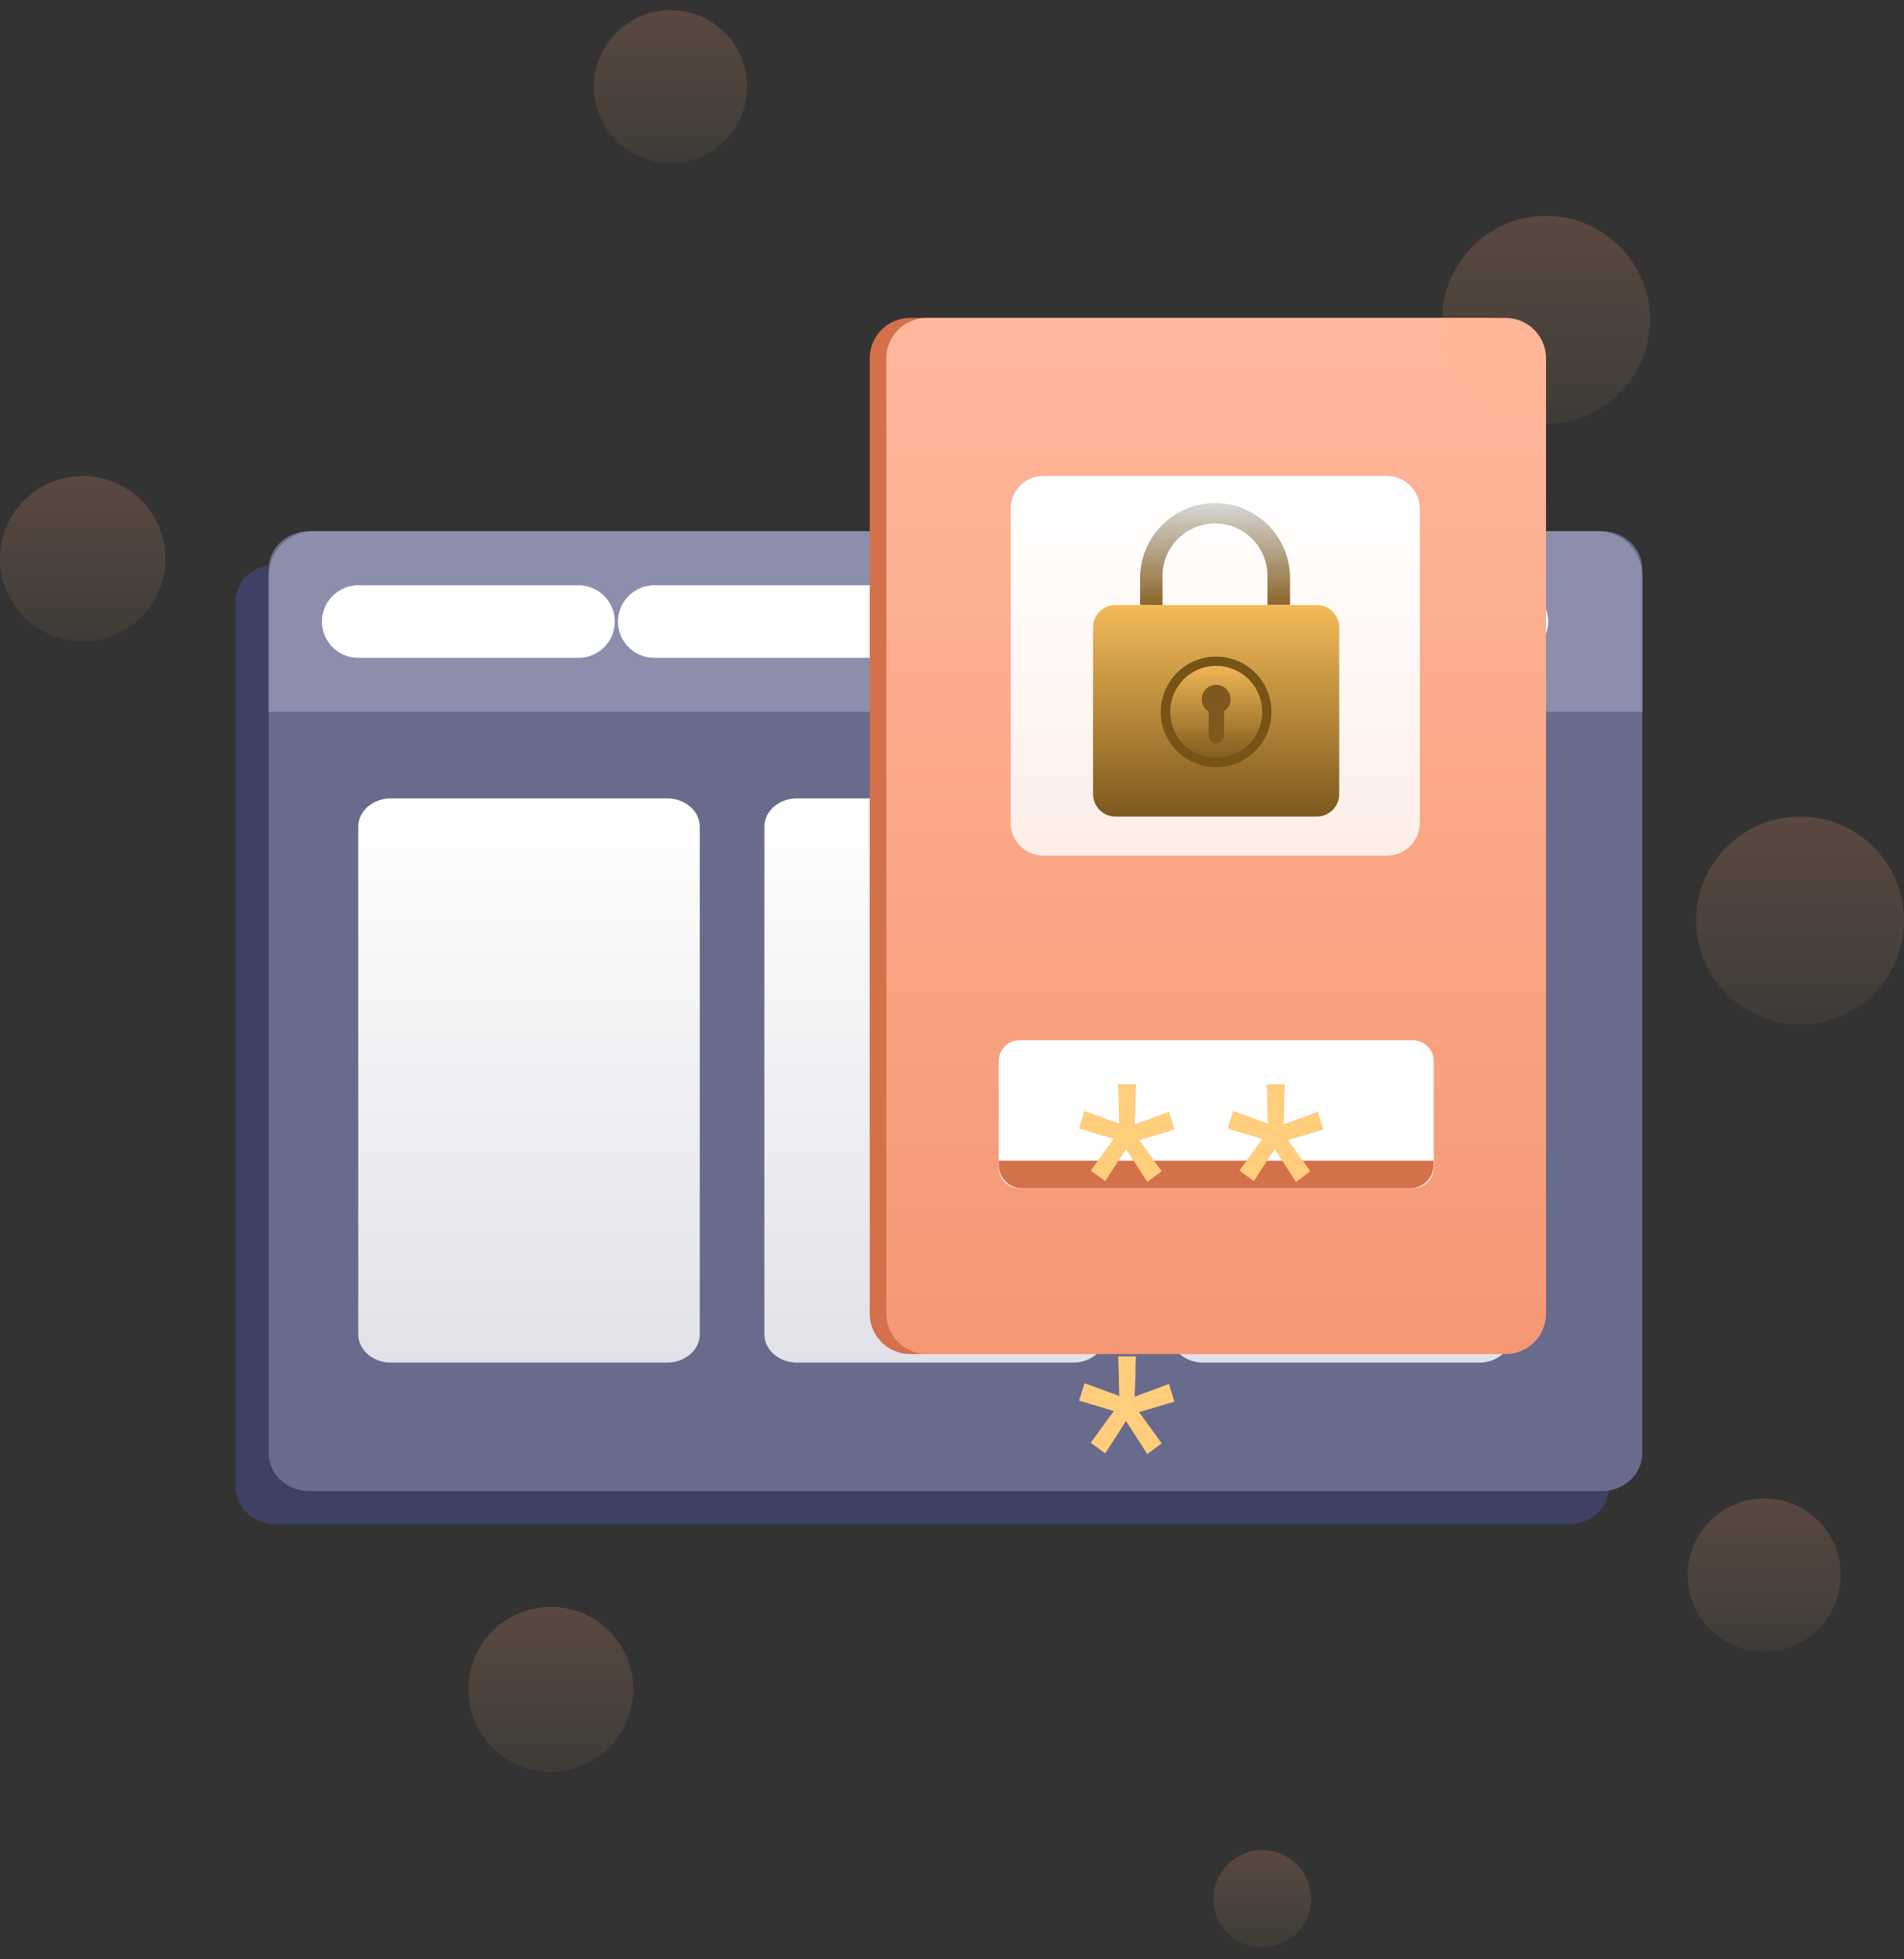 <svg width="105" height="108" viewBox="0 0 105 108" fill="none" xmlns="http://www.w3.org/2000/svg">
<rect x="0" y="0" width="105" height="108" fill="#333333" stroke="none"/>
<path opacity="0.2" d="M36.977 9.002C39.308 9.002 41.198 7.112 41.198 4.78C41.198 2.449 39.308 0.559 36.977 0.559C34.645 0.559 32.755 2.449 32.755 4.78C32.755 7.112 34.645 9.002 36.977 9.002Z" fill="url(#paint0_linear_5679_11983)"/>
<path opacity="0.2" d="M99.269 56.47C102.434 56.47 105 53.905 105 50.74C105 47.575 102.434 45.009 99.269 45.009C96.104 45.009 93.539 47.575 93.539 50.74C93.539 53.905 96.104 56.47 99.269 56.47Z" fill="url(#paint1_linear_5679_11983)"/>
<path opacity="0.2" d="M30.376 97.665C32.887 97.665 34.922 95.63 34.922 93.119C34.922 90.608 32.887 88.573 30.376 88.573C27.866 88.573 25.83 90.608 25.83 93.119C25.83 95.63 27.866 97.665 30.376 97.665Z" fill="url(#paint2_linear_5679_11983)"/>
<path opacity="0.2" d="M69.609 107.35C71.092 107.35 72.294 106.148 72.294 104.665C72.294 103.183 71.092 101.981 69.609 101.981C68.126 101.981 66.924 103.183 66.924 104.665C66.924 106.148 68.126 107.35 69.609 107.35Z" fill="url(#paint3_linear_5679_11983)"/>
<path d="M86.508 31.109H15.214C13.984 31.109 12.987 32.042 12.987 33.193V81.934C12.987 83.085 13.984 84.018 15.214 84.018H86.508C87.739 84.018 88.736 83.085 88.736 81.934V33.193C88.736 32.042 87.739 31.109 86.508 31.109Z" fill="#3F4164"/>
<path d="M88.338 29.28H17.044C15.814 29.28 14.816 30.213 14.816 31.363V80.105C14.816 81.255 15.814 82.188 17.044 82.188H88.338C89.568 82.188 90.566 81.255 90.566 80.105V31.363C90.566 30.213 89.568 29.28 88.338 29.28Z" fill="#696B8C"/>
<path d="M88.096 29.28H17.291C16.635 29.28 16.007 29.54 15.543 30.003C15.079 30.466 14.818 31.094 14.816 31.75V39.242H90.566V31.75C90.566 31.095 90.305 30.467 89.842 30.003C89.379 29.54 88.751 29.28 88.096 29.28Z" fill="#8D8EAC"/>
<path d="M19.756 34.261H31.904" stroke="white" stroke-width="4" stroke-linecap="round" stroke-linejoin="round"/>
<path d="M36.08 34.261H83.376" stroke="white" stroke-width="4" stroke-linecap="round" stroke-linejoin="round"/>
<path d="M36.784 44.007H21.562C20.565 44.007 19.756 44.705 19.756 45.565V73.55C19.756 74.41 20.565 75.108 21.562 75.108H36.784C37.781 75.108 38.59 74.41 38.59 73.55V45.565C38.59 44.705 37.781 44.007 36.784 44.007Z" fill="url(#paint4_linear_5679_11983)"/>
<path d="M81.574 44.007H66.353C65.355 44.007 64.546 44.705 64.546 45.565V73.55C64.546 74.41 65.355 75.108 66.353 75.108H81.574C82.571 75.108 83.38 74.41 83.38 73.55V45.565C83.38 44.705 82.571 44.007 81.574 44.007Z" fill="url(#paint5_linear_5679_11983)"/>
<path d="M59.181 44.007H43.96C42.962 44.007 42.153 44.705 42.153 45.565V73.55C42.153 74.41 42.962 75.108 43.96 75.108H59.181C60.179 75.108 60.988 74.41 60.988 73.55V45.565C60.988 44.705 60.179 44.007 59.181 44.007Z" fill="url(#paint6_linear_5679_11983)"/>
<path d="M82.118 17.525H50.189C48.959 17.525 47.961 18.523 47.961 19.753V72.409C47.961 73.64 48.959 74.637 50.189 74.637H82.118C83.348 74.637 84.345 73.64 84.345 72.409V19.753C84.345 18.523 83.348 17.525 82.118 17.525Z" fill="#D3714B"/>
<path d="M83.033 17.525H51.104C49.874 17.525 48.877 18.523 48.877 19.753V72.409C48.877 73.64 49.874 74.637 51.104 74.637H83.033C84.263 74.637 85.26 73.64 85.26 72.409V19.753C85.26 18.523 84.263 17.525 83.033 17.525Z" fill="url(#paint7_linear_5679_11983)"/>
<path d="M76.492 26.238H57.539C56.541 26.238 55.732 27.047 55.732 28.045V45.356C55.732 46.354 56.541 47.163 57.539 47.163H76.492C77.49 47.163 78.299 46.354 78.299 45.356V28.045C78.299 27.047 77.49 26.238 76.492 26.238Z" fill="url(#paint8_linear_5679_11983)"/>
<path d="M72.619 33.35H61.514C60.832 33.35 60.279 33.903 60.279 34.585V43.774C60.279 44.456 60.832 45.009 61.514 45.009H72.619C73.301 45.009 73.853 44.456 73.853 43.774V34.585C73.853 33.903 73.301 33.35 72.619 33.35Z" fill="url(#paint9_linear_5679_11983)"/>
<path d="M67.066 42.036C68.609 42.036 69.861 40.785 69.861 39.242C69.861 37.698 68.609 36.447 67.066 36.447C65.523 36.447 64.272 37.698 64.272 39.242C64.272 40.785 65.523 42.036 67.066 42.036Z" fill="url(#paint10_linear_5679_11983)"/>
<path d="M67.066 42.292C66.463 42.292 65.873 42.113 65.371 41.778C64.87 41.443 64.479 40.966 64.248 40.409C64.017 39.851 63.956 39.238 64.074 38.646C64.192 38.054 64.483 37.511 64.909 37.084C65.336 36.657 65.879 36.367 66.471 36.249C67.063 36.132 67.676 36.192 68.234 36.423C68.791 36.654 69.268 37.045 69.603 37.547C69.938 38.048 70.117 38.638 70.117 39.241C70.117 40.05 69.796 40.826 69.223 41.398C68.651 41.971 67.875 42.292 67.066 42.292ZM67.066 36.703C66.564 36.704 66.074 36.853 65.657 37.133C65.24 37.412 64.916 37.809 64.724 38.273C64.533 38.737 64.483 39.247 64.582 39.739C64.68 40.231 64.922 40.683 65.278 41.038C65.633 41.392 66.085 41.634 66.577 41.731C67.07 41.829 67.58 41.778 68.043 41.586C68.507 41.394 68.903 41.068 69.182 40.651C69.46 40.234 69.609 39.743 69.609 39.241C69.608 38.568 69.34 37.922 68.863 37.446C68.386 36.97 67.74 36.703 67.066 36.703Z" fill="#775316"/>
<path fill-rule="evenodd" clip-rule="evenodd" d="M67.501 39.213C67.718 39.071 67.862 38.825 67.862 38.546C67.862 38.106 67.506 37.75 67.066 37.75C66.627 37.75 66.27 38.106 66.27 38.546C66.27 38.835 66.424 39.088 66.654 39.227V40.554C66.653 40.609 66.663 40.664 66.683 40.716C66.703 40.767 66.733 40.814 66.771 40.854C66.809 40.894 66.855 40.926 66.906 40.948C66.956 40.971 67.011 40.983 67.066 40.984C67.123 40.986 67.18 40.976 67.233 40.955C67.287 40.934 67.335 40.903 67.376 40.862C67.416 40.822 67.448 40.774 67.47 40.721C67.491 40.668 67.502 40.611 67.501 40.554V39.213Z" fill="#7D591D"/>
<path d="M64.112 33.35V31.864C64.096 31.474 64.159 31.086 64.298 30.721C64.436 30.357 64.647 30.024 64.917 29.743C65.187 29.462 65.511 29.238 65.87 29.085C66.229 28.933 66.615 28.854 67.004 28.854C67.394 28.854 67.78 28.933 68.139 29.085C68.498 29.238 68.822 29.462 69.092 29.743C69.362 30.024 69.573 30.357 69.711 30.721C69.849 31.086 69.913 31.474 69.897 31.864V33.341H71.141V31.864C71.141 30.767 70.706 29.716 69.93 28.941C69.155 28.165 68.103 27.73 67.007 27.73C65.91 27.73 64.859 28.165 64.083 28.941C63.308 29.716 62.872 30.767 62.872 31.864V33.341L64.112 33.35Z" fill="url(#paint11_linear_5679_11983)"/>
<path opacity="0.2" d="M85.26 23.361C88.425 23.361 90.991 20.796 90.991 17.631C90.991 14.466 88.425 11.9 85.26 11.9C82.095 11.9 79.529 14.466 79.529 17.631C79.529 20.796 82.095 23.361 85.26 23.361Z" fill="url(#paint12_linear_5679_11983)"/>
<path opacity="0.2" d="M97.291 91.043C99.622 91.043 101.512 89.153 101.512 86.821C101.512 84.49 99.622 82.6 97.291 82.6C94.959 82.6 93.069 84.49 93.069 86.821C93.069 89.153 94.959 91.043 97.291 91.043Z" fill="url(#paint13_linear_5679_11983)"/>
<path opacity="0.2" d="M4.56 35.358C7.078 35.358 9.12 33.317 9.12 30.799C9.12 28.28 7.078 26.238 4.56 26.238C2.042 26.238 0 28.28 0 30.799C0 33.317 2.042 35.358 4.56 35.358Z" fill="url(#paint14_linear_5679_11983)"/>
<path d="M77.91 57.339H56.231C55.595 57.339 55.079 57.855 55.079 58.492V64.346C55.079 64.983 55.595 65.499 56.231 65.499H77.91C78.547 65.499 79.063 64.983 79.063 64.346V58.492C79.063 57.855 78.547 57.339 77.91 57.339Z" fill="white"/>
<path d="M55.079 64.218C55.078 64.386 55.111 64.553 55.174 64.708C55.238 64.863 55.332 65.004 55.451 65.124C55.569 65.243 55.71 65.337 55.865 65.401C56.02 65.466 56.187 65.499 56.355 65.499H77.782C77.95 65.499 78.117 65.466 78.272 65.401C78.427 65.337 78.568 65.243 78.686 65.124C78.805 65.004 78.899 64.863 78.963 64.708C79.026 64.553 79.059 64.386 79.058 64.218V63.976H55.079V64.218Z" fill="#D3714B"/>
<path d="M60.155 64.525L61.431 62.773L59.514 62.202L59.812 61.249L61.73 61.954L61.672 59.77H62.637L62.574 61.992L64.465 61.288L64.757 62.259L62.809 62.836L64.059 64.557L63.272 65.147L62.098 63.319L60.949 65.103L60.155 64.525ZM68.354 64.525L69.63 62.773L67.713 62.202L68.011 61.249L69.928 61.954L69.871 59.77H70.836L70.772 61.992L72.664 61.288L72.956 62.259L71.007 62.836L72.258 64.557L71.471 65.147L70.296 63.319L69.147 65.103L68.354 64.525ZM60.155 79.525L61.431 77.773L59.514 77.202L59.812 76.249L61.73 76.954L61.672 74.77H62.637L62.574 76.992L64.465 76.288L64.757 77.259L62.809 77.836L64.059 79.557L63.272 80.147L62.098 78.319L60.949 80.103L60.155 79.525Z" fill="#F59773"/>
<path d="M60.155 64.525L61.431 62.773L59.514 62.202L59.812 61.249L61.73 61.954L61.672 59.77H62.637L62.574 61.992L64.465 61.288L64.757 62.259L62.809 62.836L64.059 64.557L63.272 65.147L62.098 63.319L60.949 65.103L60.155 64.525ZM68.354 64.525L69.63 62.773L67.713 62.202L68.011 61.249L69.928 61.954L69.871 59.77H70.836L70.772 61.992L72.664 61.288L72.956 62.259L71.007 62.836L72.258 64.557L71.471 65.147L70.296 63.319L69.147 65.103L68.354 64.525ZM60.155 79.525L61.431 77.773L59.514 77.202L59.812 76.249L61.73 76.954L61.672 74.77H62.637L62.574 76.992L64.465 76.288L64.757 77.259L62.809 77.836L64.059 79.557L63.272 80.147L62.098 78.319L60.949 80.103L60.155 79.525Z" fill="#FFCE7D"/>
<defs>
<linearGradient id="paint0_linear_5679_11983" x1="36.977" y1="0.559" x2="36.977" y2="12.264" gradientUnits="userSpaceOnUse">
<stop stop-color="#F59773"/>
<stop offset="1" stop-color="#FFCE7D" stop-opacity="0"/>
</linearGradient>
<linearGradient id="paint1_linear_5679_11983" x1="99.269" y1="45.009" x2="99.269" y2="60.9" gradientUnits="userSpaceOnUse">
<stop stop-color="#F59773"/>
<stop offset="1" stop-color="#FFCE7D" stop-opacity="0"/>
</linearGradient>
<linearGradient id="paint2_linear_5679_11983" x1="30.376" y1="88.573" x2="30.376" y2="101.179" gradientUnits="userSpaceOnUse">
<stop stop-color="#F59773"/>
<stop offset="1" stop-color="#FFCE7D" stop-opacity="0"/>
</linearGradient>
<linearGradient id="paint3_linear_5679_11983" x1="69.609" y1="101.981" x2="69.609" y2="109.425" gradientUnits="userSpaceOnUse">
<stop stop-color="#F59773"/>
<stop offset="1" stop-color="#FFCE7D" stop-opacity="0"/>
</linearGradient>
<linearGradient id="paint4_linear_5679_11983" x1="29.173" y1="44.007" x2="29.173" y2="75.108" gradientUnits="userSpaceOnUse">
<stop stop-color="white"/>
<stop offset="1" stop-color="white" stop-opacity="0.8"/>
</linearGradient>
<linearGradient id="paint5_linear_5679_11983" x1="73.963" y1="44.007" x2="73.963" y2="75.108" gradientUnits="userSpaceOnUse">
<stop stop-color="white"/>
<stop offset="1" stop-color="white" stop-opacity="0.8"/>
</linearGradient>
<linearGradient id="paint6_linear_5679_11983" x1="51.571" y1="44.007" x2="51.571" y2="75.108" gradientUnits="userSpaceOnUse">
<stop stop-color="white"/>
<stop offset="1" stop-color="white" stop-opacity="0.8"/>
</linearGradient>
<linearGradient id="paint7_linear_5679_11983" x1="67.068" y1="17.525" x2="67.068" y2="74.637" gradientUnits="userSpaceOnUse">
<stop stop-color="#FFB89D"/>
<stop offset="1" stop-color="#F59773"/>
</linearGradient>
<linearGradient id="paint8_linear_5679_11983" x1="67.016" y1="26.238" x2="67.016" y2="47.163" gradientUnits="userSpaceOnUse">
<stop stop-color="white"/>
<stop offset="1" stop-color="white" stop-opacity="0.8"/>
</linearGradient>
<linearGradient id="paint9_linear_5679_11983" x1="67.066" y1="33.35" x2="67.066" y2="45.009" gradientUnits="userSpaceOnUse">
<stop stop-color="#F3BA59"/>
<stop offset="1" stop-color="#7D591D"/>
</linearGradient>
<linearGradient id="paint10_linear_5679_11983" x1="67.066" y1="36.447" x2="67.066" y2="42.036" gradientUnits="userSpaceOnUse">
<stop stop-color="#F3BA59"/>
<stop offset="1" stop-color="#7D591D"/>
</linearGradient>
<linearGradient id="paint11_linear_5679_11983" x1="67.007" y1="27.73" x2="67.007" y2="33.35" gradientUnits="userSpaceOnUse">
<stop stop-color="#D7D7D7"/>
<stop offset="1" stop-color="#8B672A"/>
</linearGradient>
<linearGradient id="paint12_linear_5679_11983" x1="85.26" y1="11.9" x2="85.26" y2="27.791" gradientUnits="userSpaceOnUse">
<stop stop-color="#F59773"/>
<stop offset="1" stop-color="#FFCE7D" stop-opacity="0"/>
</linearGradient>
<linearGradient id="paint13_linear_5679_11983" x1="97.291" y1="82.6" x2="97.291" y2="94.306" gradientUnits="userSpaceOnUse">
<stop stop-color="#F59773"/>
<stop offset="1" stop-color="#FFCE7D" stop-opacity="0"/>
</linearGradient>
<linearGradient id="paint14_linear_5679_11983" x1="4.56" y1="26.238" x2="4.56" y2="38.883" gradientUnits="userSpaceOnUse">
<stop stop-color="#F59773"/>
<stop offset="1" stop-color="#FFCE7D" stop-opacity="0"/>
</linearGradient>
</defs>
</svg>
